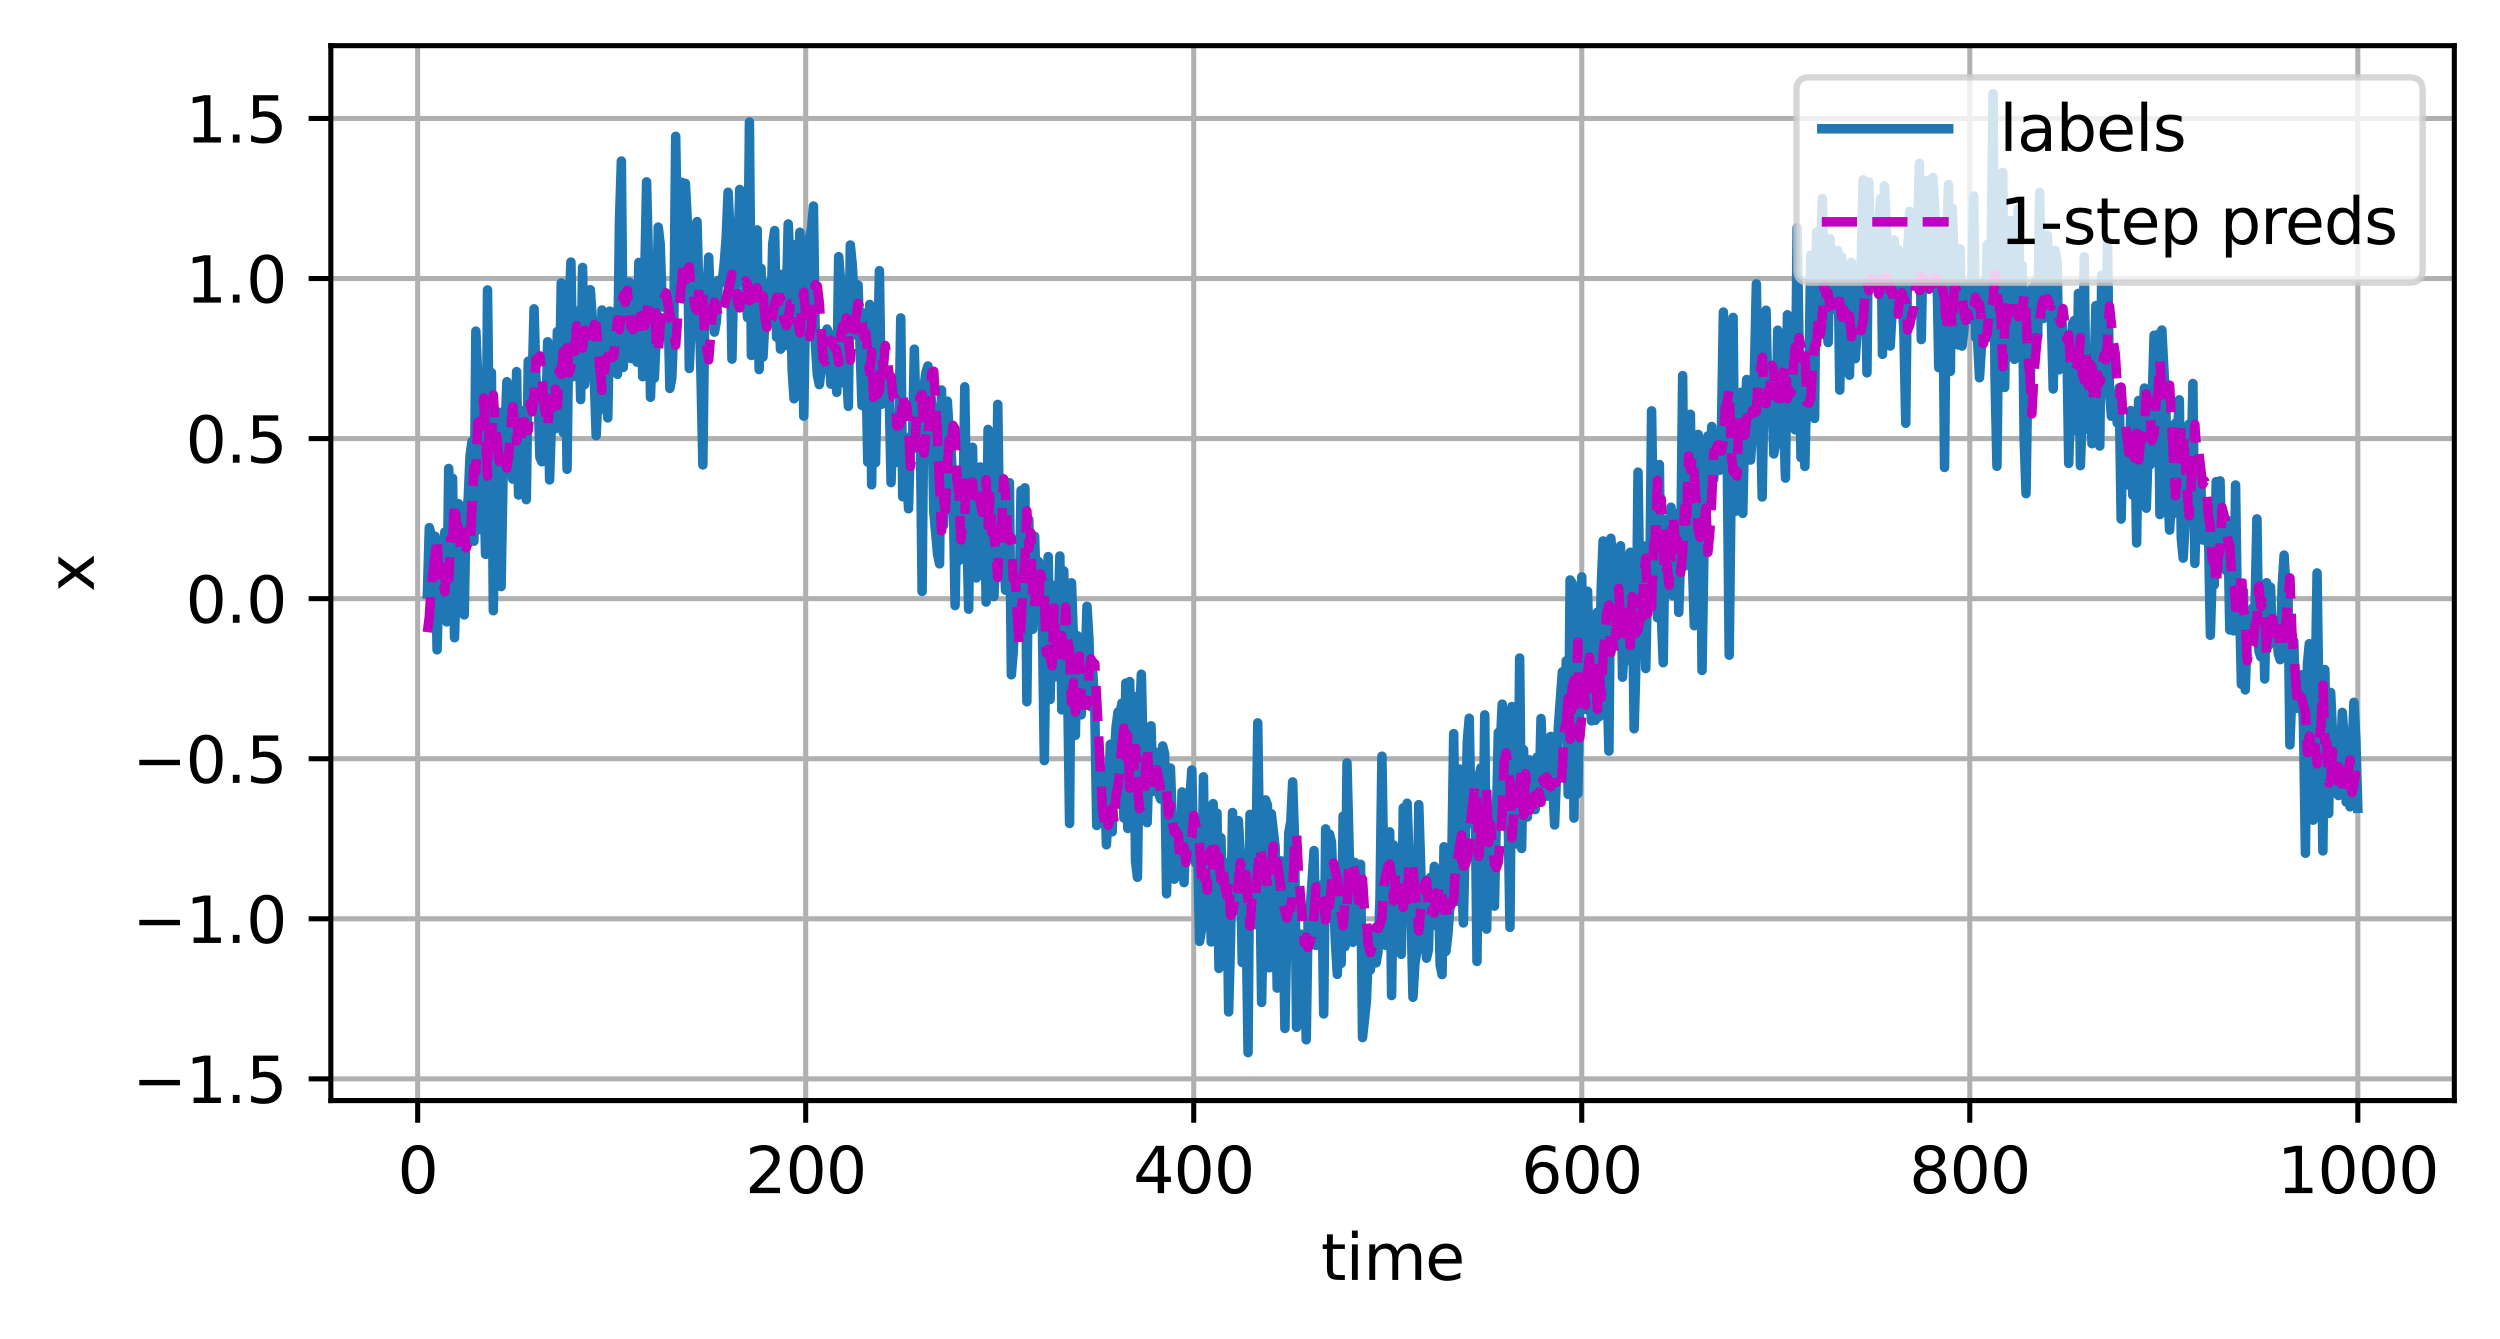 <?xml version="1.0" encoding="utf-8" standalone="no"?>
<!DOCTYPE svg PUBLIC "-//W3C//DTD SVG 1.1//EN"
  "http://www.w3.org/Graphics/SVG/1.1/DTD/svg11.dtd">
<svg height="211.076pt" version="1.1" viewBox="0 0 394.161 211.076" width="394.161pt" xmlns="http://www.w3.org/2000/svg" xmlns:xlink="http://www.w3.org/1999/xlink">
 <defs>
  <style type="text/css">*{stroke-linecap:butt;stroke-linejoin:round;}</style>
 </defs>
 <g id="figure_1">
  <g id="patch_1">
   <path d="M 0 211.076 
L 394.161 211.076 
L 394.161 0 
L 0 0 
z
" style="fill:#ffffff;"/>
  </g>
  <g id="axes_1">
   <g id="patch_2">
    <path d="M 52.161 173.52 
L 386.961 173.52 
L 386.961 7.2 
L 52.161 7.2 
z
" style="fill:#ffffff;"/>
   </g>
   <g id="matplotlib.axis_1">
    <g id="xtick_1">
     <g id="line2d_1">
      <path clip-path="url(#pc207e62c47)" d="M 65.85 173.52 
L 65.85 7.2 
" style="fill:none;stroke:#b0b0b0;stroke-linecap:square;stroke-width:0.8;"/>
     </g>
     <g id="line2d_2">
      <defs>
       <path d="M 0 0 
L 0 3.5 
" id="m4cbf3fa812" style="stroke:#000000;stroke-width:0.8;"/>
      </defs>
      <g>
       <use style="stroke:#000000;stroke-width:0.8;" x="65.85" xlink:href="#m4cbf3fa812" y="173.52"/>
      </g>
     </g>
     <g id="text_1">
      <!-- 0 -->
      <g transform="translate(62.668 188.118)scale(0.1 -0.1)">
       <defs>
        <path d="M 2034 4250 
Q 1547 4250 1301 3770 
Q 1056 3291 1056 2328 
Q 1056 1369 1301 889 
Q 1547 409 2034 409 
Q 2525 409 2770 889 
Q 3016 1369 3016 2328 
Q 3016 3291 2770 3770 
Q 2525 4250 2034 4250 
z
M 2034 4750 
Q 2819 4750 3233 4129 
Q 3647 3509 3647 2328 
Q 3647 1150 3233 529 
Q 2819 -91 2034 -91 
Q 1250 -91 836 529 
Q 422 1150 422 2328 
Q 422 3509 836 4129 
Q 1250 4750 2034 4750 
z
" id="DejaVuSans-30" transform="scale(0.016)"/>
       </defs>
       <use xlink:href="#DejaVuSans-30"/>
      </g>
     </g>
    </g>
    <g id="xtick_2">
     <g id="line2d_3">
      <path clip-path="url(#pc207e62c47)" d="M 127.028 173.52 
L 127.028 7.2 
" style="fill:none;stroke:#b0b0b0;stroke-linecap:square;stroke-width:0.8;"/>
     </g>
     <g id="line2d_4">
      <g>
       <use style="stroke:#000000;stroke-width:0.8;" x="127.028" xlink:href="#m4cbf3fa812" y="173.52"/>
      </g>
     </g>
     <g id="text_2">
      <!-- 200 -->
      <g transform="translate(117.485 188.118)scale(0.1 -0.1)">
       <defs>
        <path d="M 1228 531 
L 3431 531 
L 3431 0 
L 469 0 
L 469 531 
Q 828 903 1448 1529 
Q 2069 2156 2228 2338 
Q 2531 2678 2651 2914 
Q 2772 3150 2772 3378 
Q 2772 3750 2511 3984 
Q 2250 4219 1831 4219 
Q 1534 4219 1204 4116 
Q 875 4013 500 3803 
L 500 4441 
Q 881 4594 1212 4672 
Q 1544 4750 1819 4750 
Q 2544 4750 2975 4387 
Q 3406 4025 3406 3419 
Q 3406 3131 3298 2873 
Q 3191 2616 2906 2266 
Q 2828 2175 2409 1742 
Q 1991 1309 1228 531 
z
" id="DejaVuSans-32" transform="scale(0.016)"/>
       </defs>
       <use xlink:href="#DejaVuSans-32"/>
       <use x="63.623" xlink:href="#DejaVuSans-30"/>
       <use x="127.246" xlink:href="#DejaVuSans-30"/>
      </g>
     </g>
    </g>
    <g id="xtick_3">
     <g id="line2d_5">
      <path clip-path="url(#pc207e62c47)" d="M 188.207 173.52 
L 188.207 7.2 
" style="fill:none;stroke:#b0b0b0;stroke-linecap:square;stroke-width:0.8;"/>
     </g>
     <g id="line2d_6">
      <g>
       <use style="stroke:#000000;stroke-width:0.8;" x="188.207" xlink:href="#m4cbf3fa812" y="173.52"/>
      </g>
     </g>
     <g id="text_3">
      <!-- 400 -->
      <g transform="translate(178.663 188.118)scale(0.1 -0.1)">
       <defs>
        <path d="M 2419 4116 
L 825 1625 
L 2419 1625 
L 2419 4116 
z
M 2253 4666 
L 3047 4666 
L 3047 1625 
L 3713 1625 
L 3713 1100 
L 3047 1100 
L 3047 0 
L 2419 0 
L 2419 1100 
L 313 1100 
L 313 1709 
L 2253 4666 
z
" id="DejaVuSans-34" transform="scale(0.016)"/>
       </defs>
       <use xlink:href="#DejaVuSans-34"/>
       <use x="63.623" xlink:href="#DejaVuSans-30"/>
       <use x="127.246" xlink:href="#DejaVuSans-30"/>
      </g>
     </g>
    </g>
    <g id="xtick_4">
     <g id="line2d_7">
      <path clip-path="url(#pc207e62c47)" d="M 249.386 173.52 
L 249.386 7.2 
" style="fill:none;stroke:#b0b0b0;stroke-linecap:square;stroke-width:0.8;"/>
     </g>
     <g id="line2d_8">
      <g>
       <use style="stroke:#000000;stroke-width:0.8;" x="249.386" xlink:href="#m4cbf3fa812" y="173.52"/>
      </g>
     </g>
     <g id="text_4">
      <!-- 600 -->
      <g transform="translate(239.842 188.118)scale(0.1 -0.1)">
       <defs>
        <path d="M 2113 2584 
Q 1688 2584 1439 2293 
Q 1191 2003 1191 1497 
Q 1191 994 1439 701 
Q 1688 409 2113 409 
Q 2538 409 2786 701 
Q 3034 994 3034 1497 
Q 3034 2003 2786 2293 
Q 2538 2584 2113 2584 
z
M 3366 4563 
L 3366 3988 
Q 3128 4100 2886 4159 
Q 2644 4219 2406 4219 
Q 1781 4219 1451 3797 
Q 1122 3375 1075 2522 
Q 1259 2794 1537 2939 
Q 1816 3084 2150 3084 
Q 2853 3084 3261 2657 
Q 3669 2231 3669 1497 
Q 3669 778 3244 343 
Q 2819 -91 2113 -91 
Q 1303 -91 875 529 
Q 447 1150 447 2328 
Q 447 3434 972 4092 
Q 1497 4750 2381 4750 
Q 2619 4750 2861 4703 
Q 3103 4656 3366 4563 
z
" id="DejaVuSans-36" transform="scale(0.016)"/>
       </defs>
       <use xlink:href="#DejaVuSans-36"/>
       <use x="63.623" xlink:href="#DejaVuSans-30"/>
       <use x="127.246" xlink:href="#DejaVuSans-30"/>
      </g>
     </g>
    </g>
    <g id="xtick_5">
     <g id="line2d_9">
      <path clip-path="url(#pc207e62c47)" d="M 310.564 173.52 
L 310.564 7.2 
" style="fill:none;stroke:#b0b0b0;stroke-linecap:square;stroke-width:0.8;"/>
     </g>
     <g id="line2d_10">
      <g>
       <use style="stroke:#000000;stroke-width:0.8;" x="310.564" xlink:href="#m4cbf3fa812" y="173.52"/>
      </g>
     </g>
     <g id="text_5">
      <!-- 800 -->
      <g transform="translate(301.02 188.118)scale(0.1 -0.1)">
       <defs>
        <path d="M 2034 2216 
Q 1584 2216 1326 1975 
Q 1069 1734 1069 1313 
Q 1069 891 1326 650 
Q 1584 409 2034 409 
Q 2484 409 2743 651 
Q 3003 894 3003 1313 
Q 3003 1734 2745 1975 
Q 2488 2216 2034 2216 
z
M 1403 2484 
Q 997 2584 770 2862 
Q 544 3141 544 3541 
Q 544 4100 942 4425 
Q 1341 4750 2034 4750 
Q 2731 4750 3128 4425 
Q 3525 4100 3525 3541 
Q 3525 3141 3298 2862 
Q 3072 2584 2669 2484 
Q 3125 2378 3379 2068 
Q 3634 1759 3634 1313 
Q 3634 634 3220 271 
Q 2806 -91 2034 -91 
Q 1263 -91 848 271 
Q 434 634 434 1313 
Q 434 1759 690 2068 
Q 947 2378 1403 2484 
z
M 1172 3481 
Q 1172 3119 1398 2916 
Q 1625 2713 2034 2713 
Q 2441 2713 2670 2916 
Q 2900 3119 2900 3481 
Q 2900 3844 2670 4047 
Q 2441 4250 2034 4250 
Q 1625 4250 1398 4047 
Q 1172 3844 1172 3481 
z
" id="DejaVuSans-38" transform="scale(0.016)"/>
       </defs>
       <use xlink:href="#DejaVuSans-38"/>
       <use x="63.623" xlink:href="#DejaVuSans-30"/>
       <use x="127.246" xlink:href="#DejaVuSans-30"/>
      </g>
     </g>
    </g>
    <g id="xtick_6">
     <g id="line2d_11">
      <path clip-path="url(#pc207e62c47)" d="M 371.743 173.52 
L 371.743 7.2 
" style="fill:none;stroke:#b0b0b0;stroke-linecap:square;stroke-width:0.8;"/>
     </g>
     <g id="line2d_12">
      <g>
       <use style="stroke:#000000;stroke-width:0.8;" x="371.743" xlink:href="#m4cbf3fa812" y="173.52"/>
      </g>
     </g>
     <g id="text_6">
      <!-- 1000 -->
      <g transform="translate(359.018 188.118)scale(0.1 -0.1)">
       <defs>
        <path d="M 794 531 
L 1825 531 
L 1825 4091 
L 703 3866 
L 703 4441 
L 1819 4666 
L 2450 4666 
L 2450 531 
L 3481 531 
L 3481 0 
L 794 0 
L 794 531 
z
" id="DejaVuSans-31" transform="scale(0.016)"/>
       </defs>
       <use xlink:href="#DejaVuSans-31"/>
       <use x="63.623" xlink:href="#DejaVuSans-30"/>
       <use x="127.246" xlink:href="#DejaVuSans-30"/>
       <use x="190.869" xlink:href="#DejaVuSans-30"/>
      </g>
     </g>
    </g>
    <g id="text_7">
     <!-- time -->
     <g transform="translate(208.265 201.797)scale(0.1 -0.1)">
      <defs>
       <path d="M 1172 4494 
L 1172 3500 
L 2356 3500 
L 2356 3053 
L 1172 3053 
L 1172 1153 
Q 1172 725 1289 603 
Q 1406 481 1766 481 
L 2356 481 
L 2356 0 
L 1766 0 
Q 1100 0 847 248 
Q 594 497 594 1153 
L 594 3053 
L 172 3053 
L 172 3500 
L 594 3500 
L 594 4494 
L 1172 4494 
z
" id="DejaVuSans-74" transform="scale(0.016)"/>
       <path d="M 603 3500 
L 1178 3500 
L 1178 0 
L 603 0 
L 603 3500 
z
M 603 4863 
L 1178 4863 
L 1178 4134 
L 603 4134 
L 603 4863 
z
" id="DejaVuSans-69" transform="scale(0.016)"/>
       <path d="M 3328 2828 
Q 3544 3216 3844 3400 
Q 4144 3584 4550 3584 
Q 5097 3584 5394 3201 
Q 5691 2819 5691 2113 
L 5691 0 
L 5113 0 
L 5113 2094 
Q 5113 2597 4934 2840 
Q 4756 3084 4391 3084 
Q 3944 3084 3684 2787 
Q 3425 2491 3425 1978 
L 3425 0 
L 2847 0 
L 2847 2094 
Q 2847 2600 2669 2842 
Q 2491 3084 2119 3084 
Q 1678 3084 1418 2786 
Q 1159 2488 1159 1978 
L 1159 0 
L 581 0 
L 581 3500 
L 1159 3500 
L 1159 2956 
Q 1356 3278 1631 3431 
Q 1906 3584 2284 3584 
Q 2666 3584 2933 3390 
Q 3200 3197 3328 2828 
z
" id="DejaVuSans-6d" transform="scale(0.016)"/>
       <path d="M 3597 1894 
L 3597 1613 
L 953 1613 
Q 991 1019 1311 708 
Q 1631 397 2203 397 
Q 2534 397 2845 478 
Q 3156 559 3463 722 
L 3463 178 
Q 3153 47 2828 -22 
Q 2503 -91 2169 -91 
Q 1331 -91 842 396 
Q 353 884 353 1716 
Q 353 2575 817 3079 
Q 1281 3584 2069 3584 
Q 2775 3584 3186 3129 
Q 3597 2675 3597 1894 
z
M 3022 2063 
Q 3016 2534 2758 2815 
Q 2500 3097 2075 3097 
Q 1594 3097 1305 2825 
Q 1016 2553 972 2059 
L 3022 2063 
z
" id="DejaVuSans-65" transform="scale(0.016)"/>
      </defs>
      <use xlink:href="#DejaVuSans-74"/>
      <use x="39.209" xlink:href="#DejaVuSans-69"/>
      <use x="66.992" xlink:href="#DejaVuSans-6d"/>
      <use x="164.404" xlink:href="#DejaVuSans-65"/>
     </g>
    </g>
   </g>
   <g id="matplotlib.axis_2">
    <g id="ytick_1">
     <g id="line2d_13">
      <path clip-path="url(#pc207e62c47)" d="M 52.161 170.102 
L 386.961 170.102 
" style="fill:none;stroke:#b0b0b0;stroke-linecap:square;stroke-width:0.8;"/>
     </g>
     <g id="line2d_14">
      <defs>
       <path d="M 0 0 
L -3.5 0 
" id="m2de50888d4" style="stroke:#000000;stroke-width:0.8;"/>
      </defs>
      <g>
       <use style="stroke:#000000;stroke-width:0.8;" x="52.161" xlink:href="#m2de50888d4" y="170.102"/>
      </g>
     </g>
     <g id="text_8">
      <!-- −1.5 -->
      <g transform="translate(20.878 173.901)scale(0.1 -0.1)">
       <defs>
        <path d="M 678 2272 
L 4684 2272 
L 4684 1741 
L 678 1741 
L 678 2272 
z
" id="DejaVuSans-2212" transform="scale(0.016)"/>
        <path d="M 684 794 
L 1344 794 
L 1344 0 
L 684 0 
L 684 794 
z
" id="DejaVuSans-2e" transform="scale(0.016)"/>
        <path d="M 691 4666 
L 3169 4666 
L 3169 4134 
L 1269 4134 
L 1269 2991 
Q 1406 3038 1543 3061 
Q 1681 3084 1819 3084 
Q 2600 3084 3056 2656 
Q 3513 2228 3513 1497 
Q 3513 744 3044 326 
Q 2575 -91 1722 -91 
Q 1428 -91 1123 -41 
Q 819 9 494 109 
L 494 744 
Q 775 591 1075 516 
Q 1375 441 1709 441 
Q 2250 441 2565 725 
Q 2881 1009 2881 1497 
Q 2881 1984 2565 2268 
Q 2250 2553 1709 2553 
Q 1456 2553 1204 2497 
Q 953 2441 691 2322 
L 691 4666 
z
" id="DejaVuSans-35" transform="scale(0.016)"/>
       </defs>
       <use xlink:href="#DejaVuSans-2212"/>
       <use x="83.789" xlink:href="#DejaVuSans-31"/>
       <use x="147.412" xlink:href="#DejaVuSans-2e"/>
       <use x="179.199" xlink:href="#DejaVuSans-35"/>
      </g>
     </g>
    </g>
    <g id="ytick_2">
     <g id="line2d_15">
      <path clip-path="url(#pc207e62c47)" d="M 52.161 144.865 
L 386.961 144.865 
" style="fill:none;stroke:#b0b0b0;stroke-linecap:square;stroke-width:0.8;"/>
     </g>
     <g id="line2d_16">
      <g>
       <use style="stroke:#000000;stroke-width:0.8;" x="52.161" xlink:href="#m2de50888d4" y="144.865"/>
      </g>
     </g>
     <g id="text_9">
      <!-- −1.0 -->
      <g transform="translate(20.878 148.664)scale(0.1 -0.1)">
       <use xlink:href="#DejaVuSans-2212"/>
       <use x="83.789" xlink:href="#DejaVuSans-31"/>
       <use x="147.412" xlink:href="#DejaVuSans-2e"/>
       <use x="179.199" xlink:href="#DejaVuSans-30"/>
      </g>
     </g>
    </g>
    <g id="ytick_3">
     <g id="line2d_17">
      <path clip-path="url(#pc207e62c47)" d="M 52.161 119.627 
L 386.961 119.627 
" style="fill:none;stroke:#b0b0b0;stroke-linecap:square;stroke-width:0.8;"/>
     </g>
     <g id="line2d_18">
      <g>
       <use style="stroke:#000000;stroke-width:0.8;" x="52.161" xlink:href="#m2de50888d4" y="119.627"/>
      </g>
     </g>
     <g id="text_10">
      <!-- −0.5 -->
      <g transform="translate(20.878 123.427)scale(0.1 -0.1)">
       <use xlink:href="#DejaVuSans-2212"/>
       <use x="83.789" xlink:href="#DejaVuSans-30"/>
       <use x="147.412" xlink:href="#DejaVuSans-2e"/>
       <use x="179.199" xlink:href="#DejaVuSans-35"/>
      </g>
     </g>
    </g>
    <g id="ytick_4">
     <g id="line2d_19">
      <path clip-path="url(#pc207e62c47)" d="M 52.161 94.39 
L 386.961 94.39 
" style="fill:none;stroke:#b0b0b0;stroke-linecap:square;stroke-width:0.8;"/>
     </g>
     <g id="line2d_20">
      <g>
       <use style="stroke:#000000;stroke-width:0.8;" x="52.161" xlink:href="#m2de50888d4" y="94.39"/>
      </g>
     </g>
     <g id="text_11">
      <!-- 0.0 -->
      <g transform="translate(29.258 98.189)scale(0.1 -0.1)">
       <use xlink:href="#DejaVuSans-30"/>
       <use x="63.623" xlink:href="#DejaVuSans-2e"/>
       <use x="95.41" xlink:href="#DejaVuSans-30"/>
      </g>
     </g>
    </g>
    <g id="ytick_5">
     <g id="line2d_21">
      <path clip-path="url(#pc207e62c47)" d="M 52.161 69.153 
L 386.961 69.153 
" style="fill:none;stroke:#b0b0b0;stroke-linecap:square;stroke-width:0.8;"/>
     </g>
     <g id="line2d_22">
      <g>
       <use style="stroke:#000000;stroke-width:0.8;" x="52.161" xlink:href="#m2de50888d4" y="69.153"/>
      </g>
     </g>
     <g id="text_12">
      <!-- 0.5 -->
      <g transform="translate(29.258 72.952)scale(0.1 -0.1)">
       <use xlink:href="#DejaVuSans-30"/>
       <use x="63.623" xlink:href="#DejaVuSans-2e"/>
       <use x="95.41" xlink:href="#DejaVuSans-35"/>
      </g>
     </g>
    </g>
    <g id="ytick_6">
     <g id="line2d_23">
      <path clip-path="url(#pc207e62c47)" d="M 52.161 43.915 
L 386.961 43.915 
" style="fill:none;stroke:#b0b0b0;stroke-linecap:square;stroke-width:0.8;"/>
     </g>
     <g id="line2d_24">
      <g>
       <use style="stroke:#000000;stroke-width:0.8;" x="52.161" xlink:href="#m2de50888d4" y="43.915"/>
      </g>
     </g>
     <g id="text_13">
      <!-- 1.0 -->
      <g transform="translate(29.258 47.714)scale(0.1 -0.1)">
       <use xlink:href="#DejaVuSans-31"/>
       <use x="63.623" xlink:href="#DejaVuSans-2e"/>
       <use x="95.41" xlink:href="#DejaVuSans-30"/>
      </g>
     </g>
    </g>
    <g id="ytick_7">
     <g id="line2d_25">
      <path clip-path="url(#pc207e62c47)" d="M 52.161 18.678 
L 386.961 18.678 
" style="fill:none;stroke:#b0b0b0;stroke-linecap:square;stroke-width:0.8;"/>
     </g>
     <g id="line2d_26">
      <g>
       <use style="stroke:#000000;stroke-width:0.8;" x="52.161" xlink:href="#m2de50888d4" y="18.678"/>
      </g>
     </g>
     <g id="text_14">
      <!-- 1.5 -->
      <g transform="translate(29.258 22.477)scale(0.1 -0.1)">
       <use xlink:href="#DejaVuSans-31"/>
       <use x="63.623" xlink:href="#DejaVuSans-2e"/>
       <use x="95.41" xlink:href="#DejaVuSans-35"/>
      </g>
     </g>
    </g>
    <g id="text_15">
     <!-- x -->
     <g transform="translate(14.798 93.319)rotate(-90)scale(0.1 -0.1)">
      <defs>
       <path d="M 3513 3500 
L 2247 1797 
L 3578 0 
L 2900 0 
L 1881 1375 
L 863 0 
L 184 0 
L 1544 1831 
L 300 3500 
L 978 3500 
L 1906 2253 
L 2834 3500 
L 3513 3500 
z
" id="DejaVuSans-78" transform="scale(0.016)"/>
      </defs>
      <use xlink:href="#DejaVuSans-78"/>
     </g>
    </g>
   </g>
   <g id="line2d_27">
    <path clip-path="url(#pc207e62c47)" d="M 67.379 93.654 
L 67.685 83.188 
L 67.991 84.269 
L 68.297 93.34 
L 68.603 84.554 
L 68.909 102.453 
L 69.214 91.237 
L 69.52 85.984 
L 69.826 93.894 
L 70.132 83.883 
L 70.438 98.052 
L 70.744 73.861 
L 71.05 80.542 
L 71.356 75.403 
L 71.662 100.551 
L 72.273 79.401 
L 72.885 88.25 
L 73.191 96.957 
L 73.497 80.096 
L 73.803 78.957 
L 74.109 71.835 
L 74.415 69.601 
L 74.721 85.328 
L 75.026 52.203 
L 75.332 59.881 
L 75.638 83.506 
L 75.944 66.265 
L 76.25 75.087 
L 76.556 87.401 
L 76.862 45.714 
L 77.168 70.953 
L 77.474 58.754 
L 77.779 96.291 
L 78.085 71.21 
L 78.391 66.808 
L 78.697 65.006 
L 79.003 92.489 
L 79.309 75.566 
L 79.921 60.181 
L 80.227 74.38 
L 80.533 66.768 
L 80.838 75.537 
L 81.144 73.841 
L 81.45 58.59 
L 81.756 78.054 
L 82.368 64.739 
L 82.674 65.311 
L 82.98 78.774 
L 83.286 56.949 
L 83.591 63.173 
L 83.897 60.633 
L 84.203 48.691 
L 84.509 59.932 
L 84.815 61.193 
L 85.121 72.111 
L 85.427 72.801 
L 85.733 66.328 
L 86.039 66.918 
L 86.344 53.883 
L 86.65 75.666 
L 87.262 56.737 
L 87.568 67.585 
L 87.874 52.263 
L 88.18 62.853 
L 88.486 44.613 
L 88.792 68.195 
L 89.098 50.595 
L 89.403 73.99 
L 89.709 49.107 
L 90.015 41.317 
L 90.321 59.399 
L 90.627 54.372 
L 90.933 54.709 
L 91.239 49.004 
L 91.545 63.004 
L 91.851 42.171 
L 92.156 60.65 
L 92.462 56.224 
L 92.768 48.737 
L 93.074 45.684 
L 93.38 50.193 
L 93.992 68.682 
L 94.298 62.002 
L 94.604 64.582 
L 94.909 48.875 
L 95.215 53.865 
L 95.521 62.346 
L 95.827 65.891 
L 96.133 49.053 
L 96.439 49.265 
L 97.051 49.184 
L 97.357 59.019 
L 97.663 34.877 
L 97.968 25.388 
L 98.274 57.934 
L 98.58 49.713 
L 98.886 53.769 
L 99.192 44.481 
L 99.498 56.528 
L 99.804 48.208 
L 100.11 47.811 
L 100.416 57.091 
L 100.721 41.382 
L 101.027 45.704 
L 101.333 59.389 
L 101.945 28.668 
L 102.251 41.51 
L 102.557 62.639 
L 102.863 53.51 
L 103.169 59.616 
L 103.475 52.824 
L 103.78 35.802 
L 104.086 38.449 
L 104.392 47.434 
L 104.698 48.433 
L 105.004 47.605 
L 105.31 47.79 
L 105.616 61.243 
L 105.922 59.59 
L 106.228 51.705 
L 106.533 21.49 
L 106.839 40.474 
L 107.145 40.727 
L 107.451 28.732 
L 107.757 43.221 
L 108.063 28.918 
L 108.369 34.908 
L 108.675 58.096 
L 109.592 36.597 
L 109.898 34.934 
L 110.51 58.901 
L 110.816 73.303 
L 111.122 48.779 
L 111.428 47.075 
L 111.734 40.544 
L 112.04 48.378 
L 112.345 44.552 
L 112.651 52.363 
L 112.957 50.595 
L 113.263 44.211 
L 113.569 44.723 
L 113.875 44.308 
L 114.181 41.485 
L 114.487 37.556 
L 114.793 30.313 
L 115.098 36.35 
L 115.404 56.623 
L 115.71 42.249 
L 116.016 45.284 
L 116.322 41.96 
L 116.628 29.873 
L 116.934 43.77 
L 117.24 40.217 
L 117.851 50.058 
L 118.157 19.24 
L 118.463 56.044 
L 118.769 50.616 
L 119.075 37.673 
L 119.381 36.244 
L 119.687 58.267 
L 119.993 42.324 
L 120.299 56.289 
L 120.91 44.664 
L 121.522 50.718 
L 121.828 38.45 
L 122.134 36.345 
L 122.44 53.157 
L 122.746 48.075 
L 123.052 55.051 
L 123.358 43.239 
L 123.663 54.534 
L 123.969 47.381 
L 124.275 35.311 
L 124.581 42.266 
L 124.887 58.198 
L 125.193 62.87 
L 125.499 38.535 
L 125.805 45.989 
L 126.111 36.618 
L 126.416 45.709 
L 126.722 65.616 
L 127.028 46.606 
L 127.334 52.972 
L 127.64 37.406 
L 127.946 36.072 
L 128.252 32.487 
L 128.558 54.408 
L 128.864 59.136 
L 129.17 60.644 
L 129.475 58.484 
L 129.781 55.025 
L 130.087 55.4 
L 130.393 51.873 
L 130.699 52.665 
L 131.005 60.567 
L 131.311 57.964 
L 131.617 52.928 
L 131.923 61.861 
L 132.228 40.47 
L 132.534 44.199 
L 132.84 60.34 
L 133.146 52.019 
L 133.758 64.066 
L 134.064 38.626 
L 134.37 41.698 
L 134.981 52.837 
L 135.287 44.939 
L 135.899 63.925 
L 136.205 49.359 
L 136.511 57.144 
L 136.817 72.859 
L 137.123 47.994 
L 137.429 76.438 
L 137.735 53.362 
L 138.04 72.95 
L 138.652 42.679 
L 138.958 63.74 
L 139.264 59.929 
L 139.57 62.876 
L 139.876 59.085 
L 140.182 61.638 
L 140.488 76.09 
L 140.793 65.47 
L 141.099 72.979 
L 141.405 65.859 
L 141.711 68.808 
L 142.017 50.124 
L 142.323 78.323 
L 142.629 72.878 
L 142.935 73.892 
L 143.241 80.216 
L 143.547 68.8 
L 143.852 70.807 
L 144.158 55.049 
L 144.464 67.36 
L 144.77 68.687 
L 145.076 65.697 
L 145.382 93.254 
L 145.688 60.881 
L 145.994 58.671 
L 146.3 57.699 
L 146.605 61.447 
L 146.911 63.778 
L 147.217 80.667 
L 147.829 87.459 
L 148.135 88.896 
L 148.441 61.486 
L 148.747 82.859 
L 149.053 75.364 
L 149.358 63.242 
L 149.664 68.292 
L 149.97 71.397 
L 150.276 77.05 
L 150.582 95.47 
L 150.888 78.822 
L 151.194 88.369 
L 151.5 77.134 
L 151.806 81.758 
L 152.112 60.987 
L 152.417 83.306 
L 152.723 96.052 
L 153.029 72.722 
L 153.335 70.52 
L 153.641 86.899 
L 153.947 91.121 
L 154.253 75.274 
L 154.559 73.623 
L 154.865 88.481 
L 155.17 75.505 
L 155.476 94.929 
L 155.782 67.701 
L 156.088 92.942 
L 156.394 93.289 
L 156.7 94.048 
L 157.006 87.564 
L 157.312 63.764 
L 157.618 85.429 
L 157.923 78.907 
L 158.535 93.059 
L 158.841 86.749 
L 159.147 76.095 
L 159.453 106.389 
L 159.759 102.699 
L 160.065 93.819 
L 160.371 99.637 
L 160.677 95.703 
L 160.982 77.329 
L 161.288 80.214 
L 161.594 76.91 
L 161.9 110.644 
L 162.206 81.918 
L 162.512 97.681 
L 162.818 99.221 
L 163.124 84.551 
L 163.43 94.634 
L 163.735 88.519 
L 164.041 95.907 
L 164.347 98.746 
L 164.653 119.919 
L 164.959 96.004 
L 165.265 87.752 
L 165.571 110.281 
L 165.877 92.244 
L 166.183 106.759 
L 166.488 105.087 
L 166.794 98.929 
L 167.1 87.66 
L 167.406 111.928 
L 167.712 89.996 
L 168.018 101.373 
L 168.324 107.983 
L 168.63 129.825 
L 168.936 91.891 
L 169.242 100.517 
L 169.547 115.933 
L 169.853 100.231 
L 170.159 112.215 
L 170.465 112.702 
L 170.771 106.227 
L 171.077 105 
L 171.383 95.585 
L 171.689 100.713 
L 171.995 111.406 
L 172.3 106.049 
L 172.606 111.625 
L 172.912 130.153 
L 173.218 126.299 
L 173.524 129.818 
L 173.83 126.491 
L 174.136 121.492 
L 174.442 133.193 
L 174.748 127.619 
L 175.053 117.36 
L 175.359 131.147 
L 175.665 119.482 
L 175.971 114.569 
L 176.277 112.251 
L 176.583 112.458 
L 176.889 110.858 
L 177.195 128.976 
L 177.501 107.694 
L 177.807 130.617 
L 178.112 107.455 
L 178.418 123.398 
L 178.724 109.774 
L 179.03 135.831 
L 179.336 138.319 
L 179.642 114.106 
L 179.948 106.298 
L 180.254 119.441 
L 180.56 122.008 
L 180.865 129.702 
L 181.171 120.099 
L 181.477 114.431 
L 181.783 124.758 
L 182.089 118.526 
L 182.701 125.175 
L 183.007 126.006 
L 183.313 117.613 
L 183.618 118.831 
L 183.924 140.917 
L 184.23 125.811 
L 184.536 121.083 
L 185.148 138.621 
L 185.454 128.932 
L 185.76 138.164 
L 186.066 136.515 
L 186.372 124.856 
L 186.677 139.156 
L 186.983 129.947 
L 187.289 128.525 
L 187.595 125.997 
L 187.901 121.403 
L 188.207 134.579 
L 188.513 136.066 
L 188.819 133.25 
L 189.125 148.432 
L 189.43 146.639 
L 189.736 122.479 
L 190.042 143.469 
L 190.348 129.317 
L 190.654 130.278 
L 190.96 148.512 
L 191.266 126.704 
L 191.572 140.491 
L 191.878 128.198 
L 192.184 152.687 
L 192.489 132.079 
L 192.795 141.59 
L 193.101 147.479 
L 193.407 136.046 
L 193.713 159.546 
L 194.019 148.056 
L 194.325 128.104 
L 194.631 141.425 
L 194.937 141.338 
L 195.242 129.376 
L 195.548 134.525 
L 195.854 151.762 
L 196.16 137.956 
L 196.466 144.578 
L 196.772 165.96 
L 197.078 128.406 
L 197.384 132.14 
L 197.69 145.794 
L 197.995 138.21 
L 198.301 113.969 
L 198.913 158.047 
L 199.525 126.112 
L 199.831 126.928 
L 200.137 152.59 
L 200.443 128.294 
L 201.054 133.603 
L 201.36 155.785 
L 201.666 149.724 
L 201.972 135.723 
L 202.278 143.048 
L 202.584 162.15 
L 203.196 131.307 
L 203.502 129.609 
L 203.807 123.28 
L 204.113 132.559 
L 204.419 161.972 
L 205.031 147.269 
L 205.337 155.771 
L 205.643 154.375 
L 205.949 163.933 
L 206.255 143.915 
L 206.56 143.646 
L 207.172 134.106 
L 207.478 149.059 
L 207.784 145.783 
L 208.09 145.285 
L 208.396 139.513 
L 208.702 159.862 
L 209.008 130.685 
L 209.314 142.4 
L 209.619 131.512 
L 209.925 132.774 
L 210.537 148.442 
L 210.843 153.626 
L 211.149 143.482 
L 211.455 151.89 
L 211.761 128.67 
L 212.067 149.242 
L 212.372 120.277 
L 212.984 144.446 
L 213.29 148.577 
L 213.596 135.963 
L 213.902 143.428 
L 214.208 137.368 
L 214.514 136.263 
L 214.82 163.594 
L 215.431 157.897 
L 215.737 150.141 
L 216.043 152.946 
L 216.349 150.377 
L 216.655 146.513 
L 216.961 151.809 
L 217.267 150.077 
L 217.573 141.621 
L 217.879 119.225 
L 218.184 138.084 
L 218.49 149.055 
L 218.796 135.947 
L 219.102 131.152 
L 219.408 156.964 
L 219.714 133.217 
L 220.02 136.252 
L 220.326 145.919 
L 220.632 146.788 
L 220.937 150.464 
L 221.243 127.369 
L 221.549 144.693 
L 221.855 126.644 
L 222.467 144.102 
L 222.773 157.233 
L 223.079 151.942 
L 223.385 150.069 
L 223.69 126.866 
L 224.302 146.445 
L 224.608 143.678 
L 224.914 151.077 
L 225.22 149.681 
L 225.526 138.331 
L 225.832 145.938 
L 226.138 136.598 
L 226.444 142.387 
L 226.749 137.396 
L 227.055 152.13 
L 227.361 153.66 
L 227.667 133.505 
L 227.973 149.993 
L 228.279 147.341 
L 228.585 143.076 
L 228.891 135.52 
L 229.197 115.673 
L 229.502 139.934 
L 229.808 142.121 
L 230.114 121.247 
L 230.42 137.631 
L 230.726 145.517 
L 231.338 116.874 
L 231.644 113.243 
L 231.95 129.887 
L 232.256 127.703 
L 232.561 124.021 
L 232.867 151.586 
L 233.173 122.523 
L 233.479 121.063 
L 233.785 135.699 
L 234.091 112.709 
L 234.397 146.492 
L 234.703 128.808 
L 235.009 134.322 
L 235.314 137.112 
L 235.62 142.862 
L 236.232 115.496 
L 236.538 117.436 
L 236.844 111.016 
L 237.456 126.751 
L 237.762 127.59 
L 238.067 146.208 
L 238.373 111.398 
L 238.679 114.965 
L 238.985 126.803 
L 239.291 133.104 
L 239.597 103.748 
L 239.903 133.774 
L 240.209 118.206 
L 240.515 126.506 
L 240.821 128.813 
L 241.126 119.805 
L 241.432 125.65 
L 241.738 120.533 
L 242.044 127.65 
L 242.35 119.37 
L 242.656 125.8 
L 242.962 113.277 
L 243.268 121.348 
L 243.574 122.702 
L 243.879 125.537 
L 244.185 118.461 
L 244.491 116.108 
L 245.103 130.069 
L 245.715 114.245 
L 246.327 105.93 
L 246.632 114.856 
L 246.938 104.193 
L 247.244 125.245 
L 247.55 91.441 
L 247.856 91.913 
L 248.162 128.978 
L 248.468 95.216 
L 248.774 125.122 
L 249.386 90.956 
L 249.691 111.481 
L 249.997 111.843 
L 250.303 93.218 
L 250.609 106.893 
L 250.915 113.657 
L 251.221 100.876 
L 251.527 113.563 
L 251.833 96.53 
L 252.139 113 
L 252.444 92.816 
L 252.75 85.288 
L 253.362 107.335 
L 253.668 118.418 
L 253.974 84.873 
L 254.28 88.778 
L 254.586 100.981 
L 254.892 96.145 
L 255.197 100.85 
L 255.503 86.047 
L 255.809 106.772 
L 256.115 101.549 
L 256.421 88.039 
L 256.727 104.142 
L 257.033 87.075 
L 257.339 90.998 
L 257.645 114.902 
L 257.951 103.926 
L 258.256 74.439 
L 258.562 94.836 
L 258.868 96.774 
L 259.174 86.073 
L 259.48 105.405 
L 259.786 89.985 
L 260.092 93.452 
L 260.398 64.776 
L 260.704 85.092 
L 261.009 74.339 
L 261.315 97.393 
L 261.621 73.238 
L 261.927 96.887 
L 262.233 104.488 
L 262.539 82.746 
L 262.845 81.925 
L 263.151 85.522 
L 263.457 79.974 
L 263.762 93.911 
L 264.068 89.485 
L 264.374 80.962 
L 264.68 96.553 
L 264.986 87.341 
L 265.292 59.22 
L 265.598 89.263 
L 265.904 67.494 
L 266.21 80.7 
L 266.516 65.315 
L 266.821 88.289 
L 267.127 98.65 
L 267.433 87.172 
L 267.739 68.492 
L 268.045 71.928 
L 268.351 105.709 
L 268.657 86.848 
L 268.963 81.891 
L 269.269 68.736 
L 269.574 78.841 
L 269.88 67.242 
L 270.186 75.538 
L 270.492 71.608 
L 270.798 73.671 
L 271.104 74.153 
L 271.41 67.567 
L 271.716 49.198 
L 272.022 67.043 
L 272.327 73.003 
L 272.633 103.3 
L 273.245 50.047 
L 273.551 80.641 
L 273.857 71.512 
L 274.469 61.858 
L 274.775 80.939 
L 275.081 66.847 
L 275.386 59.833 
L 275.692 69.659 
L 275.998 72.539 
L 276.304 67.976 
L 276.61 58.375 
L 276.916 44.754 
L 277.222 66.799 
L 277.528 63.126 
L 277.834 78.36 
L 278.139 59.872 
L 278.445 48.915 
L 278.751 63.406 
L 279.057 65.197 
L 279.363 62.578 
L 279.669 71.567 
L 279.975 69.501 
L 280.281 52.062 
L 280.587 53.188 
L 280.893 65.952 
L 281.198 66.117 
L 281.504 75.383 
L 281.81 49.625 
L 282.116 58.768 
L 282.422 54.665 
L 282.728 56.431 
L 283.034 67.78 
L 283.34 35.911 
L 283.951 72.147 
L 284.257 60.773 
L 284.563 73.542 
L 284.869 59.836 
L 285.175 61.777 
L 285.481 40.231 
L 286.093 65.974 
L 286.399 36.583 
L 286.704 50.92 
L 287.316 31.352 
L 287.622 48.176 
L 288.234 54.012 
L 288.54 37.648 
L 288.846 48.484 
L 289.152 43.26 
L 289.458 48.835 
L 289.763 39.498 
L 290.069 61.502 
L 290.375 40.487 
L 290.681 46.179 
L 290.987 56.081 
L 291.293 51.495 
L 291.599 59.158 
L 291.905 41.359 
L 292.211 52.135 
L 292.516 56.555 
L 293.434 42.077 
L 293.74 28.351 
L 294.046 37.536 
L 294.352 58.783 
L 294.658 28.696 
L 294.964 43.39 
L 295.269 42.31 
L 295.575 40.742 
L 295.881 45.212 
L 296.187 35.774 
L 296.493 31.332 
L 296.799 55.864 
L 297.105 29.295 
L 297.411 35.533 
L 298.023 54.554 
L 298.328 48.761 
L 298.634 37.831 
L 298.94 49 
L 299.246 39.287 
L 299.858 46.646 
L 300.164 51.943 
L 300.47 66.731 
L 300.776 39.326 
L 301.081 33.319 
L 301.387 44.102 
L 301.693 44.92 
L 301.999 38.944 
L 302.305 38.787 
L 302.611 25.755 
L 302.917 53.539 
L 303.223 37.671 
L 303.529 28.467 
L 303.834 44.017 
L 304.14 45.561 
L 304.446 40.943 
L 304.752 27.993 
L 305.058 33.153 
L 305.364 41.152 
L 305.67 57.961 
L 305.976 35.096 
L 306.282 40.371 
L 306.588 73.703 
L 306.893 40.244 
L 307.199 29.087 
L 307.505 58.55 
L 307.811 32.803 
L 308.117 42.1 
L 308.423 40.919 
L 308.729 54.382 
L 309.035 39.252 
L 309.341 54.563 
L 309.646 51.86 
L 309.952 44.941 
L 310.258 46.83 
L 310.564 50.353 
L 310.87 46.001 
L 311.176 30.916 
L 311.482 53.216 
L 311.788 53.425 
L 312.094 59.557 
L 312.399 54.785 
L 312.705 44.517 
L 313.011 48.689 
L 313.317 38.562 
L 313.623 53.16 
L 313.929 39.628 
L 314.235 14.76 
L 314.541 59.396 
L 314.847 73.511 
L 315.153 47.331 
L 315.458 54.79 
L 315.764 27.175 
L 316.07 61.084 
L 316.376 39.279 
L 316.682 48.907 
L 316.988 34.782 
L 317.294 52.6 
L 317.6 56.658 
L 317.906 51.191 
L 318.211 32.867 
L 318.517 46.116 
L 318.823 41.879 
L 319.129 68.952 
L 319.435 77.832 
L 319.741 56.992 
L 320.047 63.81 
L 320.353 45.491 
L 320.659 55.87 
L 320.965 44.299 
L 321.27 53.157 
L 321.576 30.339 
L 321.882 45.745 
L 322.188 50.207 
L 322.494 49.83 
L 322.8 37.107 
L 323.106 45.146 
L 323.412 49.859 
L 323.718 61.332 
L 324.023 39.501 
L 324.329 41.212 
L 324.635 58.31 
L 324.941 48.639 
L 325.553 56.838 
L 325.859 53.71 
L 326.165 73.063 
L 326.776 51.026 
L 327.082 50.495 
L 327.388 67.989 
L 327.694 46.259 
L 328 73.418 
L 328.306 65.066 
L 328.612 40.465 
L 328.918 67.658 
L 329.224 65.782 
L 329.53 62.326 
L 329.835 69.951 
L 330.447 48.184 
L 330.753 67.242 
L 331.059 70.321 
L 331.365 43.397 
L 331.671 46.185 
L 331.977 56.413 
L 332.283 37.968 
L 332.588 61.748 
L 332.894 65.625 
L 333.2 62.172 
L 333.506 62.643 
L 333.812 66.682 
L 334.118 61.14 
L 334.424 81.842 
L 334.73 67.992 
L 335.036 70.457 
L 335.341 76.461 
L 335.647 76.173 
L 335.953 64.739 
L 336.259 78.051 
L 336.565 66.637 
L 336.871 85.607 
L 337.177 63.15 
L 337.789 66.557 
L 338.095 61.183 
L 338.4 80.125 
L 338.706 70.073 
L 339.012 73.278 
L 339.624 52.858 
L 339.93 67.112 
L 340.236 52.72 
L 340.542 81.126 
L 340.848 52.038 
L 341.459 63.755 
L 341.765 76.563 
L 342.071 83.578 
L 342.377 78.001 
L 342.683 80.979 
L 342.989 66.708 
L 343.295 68.21 
L 343.601 63.036 
L 343.906 84.835 
L 344.212 88 
L 344.824 76.586 
L 345.13 66.87 
L 345.436 74.592 
L 345.742 60.466 
L 346.048 88.834 
L 346.354 77.587 
L 346.66 72.489 
L 346.965 75.511 
L 347.271 85.14 
L 347.577 85.09 
L 347.883 85.363 
L 348.189 83.241 
L 348.495 100.162 
L 348.801 89.756 
L 349.107 92.213 
L 349.413 75.932 
L 349.718 86.51 
L 350.024 75.817 
L 350.33 88.063 
L 350.636 89.227 
L 350.942 89.932 
L 351.248 82.073 
L 351.554 99.315 
L 351.86 97.963 
L 352.166 99.456 
L 352.471 76.465 
L 352.777 98.331 
L 353.083 94.352 
L 353.389 107.884 
L 353.695 93.171 
L 354.001 108.77 
L 354.307 99.376 
L 354.613 97.87 
L 354.919 97.848 
L 355.225 95.795 
L 355.53 96.062 
L 355.836 81.808 
L 356.142 102.616 
L 356.448 103.567 
L 356.754 92.25 
L 357.06 107.047 
L 357.366 91.875 
L 357.672 101.795 
L 357.978 92.567 
L 358.283 100.831 
L 358.589 100.951 
L 358.895 97.846 
L 359.201 103.06 
L 359.507 104.01 
L 359.813 92.492 
L 360.119 87.525 
L 360.425 93.344 
L 360.731 92.99 
L 361.036 117.437 
L 361.648 101.134 
L 361.954 110.922 
L 362.26 111.689 
L 362.566 107.142 
L 362.872 106.388 
L 363.178 114.484 
L 363.484 134.527 
L 363.79 104.772 
L 364.095 101.491 
L 364.401 127.154 
L 364.707 129.309 
L 365.319 90.337 
L 365.625 112.161 
L 365.931 114.687 
L 366.237 134.163 
L 366.543 105.568 
L 366.848 120.541 
L 367.154 128.253 
L 367.46 109.177 
L 368.072 122.446 
L 368.378 123.515 
L 368.684 125.428 
L 368.99 121.101 
L 369.296 112.32 
L 369.602 116.58 
L 369.907 126.443 
L 370.213 115.573 
L 370.519 127.201 
L 371.131 110.728 
L 371.437 116.689 
L 371.743 127.449 
L 371.743 127.449 
" style="fill:none;stroke:#1f77b4;stroke-linecap:square;stroke-width:1.5;"/>
   </g>
   <g id="line2d_28">
    <path clip-path="url(#pc207e62c47)" d="M 67.379 99.672 
L 67.685 97.265 
L 67.991 92.424 
L 68.909 84.837 
L 69.214 91.873 
L 69.52 91.23 
L 69.826 92.028 
L 70.132 93.29 
L 70.438 87.678 
L 70.744 91.225 
L 71.05 84.946 
L 71.356 84.866 
L 71.662 79.227 
L 71.968 82.381 
L 72.273 83.238 
L 72.579 86.063 
L 72.885 87.296 
L 73.191 83.869 
L 73.497 86.388 
L 73.803 85.567 
L 74.109 86.149 
L 74.721 73.705 
L 75.026 74.371 
L 75.332 66.662 
L 75.638 66.407 
L 75.944 67.168 
L 76.25 62.772 
L 76.862 75.063 
L 77.168 66.129 
L 77.474 69.956 
L 77.779 62.271 
L 78.085 67.286 
L 78.391 69.395 
L 78.697 72.751 
L 79.003 72.224 
L 79.309 72.437 
L 79.615 71.188 
L 79.921 73.788 
L 80.227 71.538 
L 80.838 64.134 
L 81.45 69.467 
L 81.756 66.579 
L 82.062 69.95 
L 82.368 67.111 
L 82.674 66.461 
L 82.98 67.525 
L 83.286 67.849 
L 83.591 63.644 
L 83.897 64.919 
L 84.203 62.315 
L 84.509 56.67 
L 84.815 57.255 
L 85.121 56.115 
L 85.427 58.869 
L 85.733 63.484 
L 86.344 67.36 
L 86.65 62.889 
L 86.956 64.313 
L 87.262 62.053 
L 87.568 61.366 
L 87.874 63.966 
L 88.18 58.47 
L 88.486 59.02 
L 88.792 55.483 
L 89.098 56.851 
L 89.403 54.862 
L 89.709 58.787 
L 90.015 57.787 
L 90.321 54.51 
L 90.627 55.422 
L 90.933 51.36 
L 91.851 54.88 
L 92.156 52.069 
L 92.462 54.165 
L 92.768 54.207 
L 93.074 52.395 
L 93.38 52.917 
L 93.686 51.177 
L 93.992 51.327 
L 94.909 61.528 
L 95.521 57.01 
L 95.827 56.154 
L 96.133 56.398 
L 96.745 56.264 
L 97.357 50.444 
L 97.663 51.966 
L 98.274 46.527 
L 98.58 47.678 
L 98.886 45.773 
L 99.498 51.552 
L 99.804 51.931 
L 100.11 51.067 
L 100.416 50.547 
L 100.721 52.459 
L 101.027 49.796 
L 101.333 49.872 
L 101.639 51.359 
L 102.251 47.794 
L 102.557 47.482 
L 102.863 47.455 
L 103.169 48.358 
L 103.475 53.893 
L 103.78 55.726 
L 104.086 51.458 
L 104.698 46.995 
L 105.004 46.185 
L 106.533 54.417 
L 106.839 50.186 
L 107.145 47.674 
L 107.757 41.481 
L 108.063 44.095 
L 108.369 42.605 
L 108.675 42.052 
L 108.981 45.561 
L 109.286 46.3 
L 109.592 48.464 
L 109.898 48.937 
L 110.204 45.679 
L 110.51 44.947 
L 110.816 46.985 
L 111.122 52.776 
L 111.734 56.747 
L 112.345 48.78 
L 112.651 47.638 
L 113.263 49.919 
L 113.569 49.482 
L 113.875 49.625 
L 115.404 43.235 
L 115.71 45.026 
L 116.016 45.399 
L 116.322 47.839 
L 116.628 48.539 
L 116.934 44.917 
L 117.24 45.226 
L 117.546 44.28 
L 117.851 44.778 
L 118.157 47.4 
L 118.463 44.18 
L 118.769 47.033 
L 119.075 46.769 
L 119.381 45.384 
L 119.687 47.881 
L 119.993 48.278 
L 120.299 46.64 
L 120.605 49.978 
L 120.91 51.629 
L 121.216 49.935 
L 121.522 50.743 
L 121.828 49.743 
L 122.134 47.866 
L 122.44 46.909 
L 122.746 47.602 
L 123.052 46.903 
L 123.358 49.643 
L 123.969 51.326 
L 124.275 50.621 
L 124.581 47.905 
L 124.887 47.875 
L 125.193 48.14 
L 125.499 50.353 
L 125.805 50.871 
L 126.111 52.464 
L 126.416 48.361 
L 126.722 46.072 
L 127.028 49.662 
L 127.334 49.569 
L 127.64 53.087 
L 127.946 51.204 
L 128.252 47.116 
L 128.558 44.888 
L 128.864 45.115 
L 129.17 47.699 
L 129.781 56.537 
L 130.087 57.055 
L 130.393 56.422 
L 130.699 54.609 
L 131.005 53.62 
L 131.311 54.479 
L 131.617 54.748 
L 131.923 55.215 
L 132.228 57.14 
L 132.534 53.026 
L 132.84 51.432 
L 133.146 51.982 
L 133.452 50.129 
L 134.064 56.777 
L 134.37 52.872 
L 134.676 51.932 
L 135.287 47.835 
L 135.593 48.559 
L 136.205 53.185 
L 136.511 52.516 
L 137.123 58.735 
L 137.429 55.49 
L 137.735 62.632 
L 138.04 59.555 
L 138.346 62.192 
L 138.652 61.389 
L 138.958 56.35 
L 139.264 57.976 
L 139.57 54.482 
L 139.876 56.372 
L 140.182 59.185 
L 140.488 59.37 
L 140.793 62.599 
L 141.099 62.72 
L 141.405 67.168 
L 141.711 67.09 
L 142.017 66.539 
L 142.323 62.143 
L 142.629 64.727 
L 142.935 63.806 
L 143.241 67.026 
L 143.547 73.517 
L 143.852 71.456 
L 144.158 71.852 
L 144.464 66.213 
L 145.076 62.611 
L 145.382 62.206 
L 145.688 71.469 
L 145.994 68.353 
L 146.3 69.27 
L 146.605 65.199 
L 146.911 58.727 
L 147.217 58.538 
L 147.829 69.173 
L 148.441 83.686 
L 148.747 78.549 
L 149.053 80.439 
L 149.358 73.554 
L 149.664 69.345 
L 149.97 70.29 
L 150.276 67.083 
L 150.582 67.656 
L 150.888 75.69 
L 151.194 77.743 
L 151.5 85.118 
L 151.806 82.529 
L 152.112 81.247 
L 152.417 74.295 
L 152.723 75.334 
L 153.029 77.136 
L 153.335 76.013 
L 153.641 79.979 
L 153.947 79.811 
L 154.253 78.18 
L 154.559 78.959 
L 154.865 80.783 
L 155.17 80.631 
L 155.476 75.628 
L 155.782 82.91 
L 156.088 78.197 
L 156.394 84.008 
L 156.7 83.91 
L 157.312 91.045 
L 157.618 83.668 
L 157.923 82.965 
L 158.229 75.499 
L 158.535 77.86 
L 158.841 83.819 
L 159.147 85.232 
L 159.453 84.775 
L 159.759 91.287 
L 160.065 91.2 
L 160.677 101.739 
L 160.982 98.328 
L 161.288 91.612 
L 161.594 88.355 
L 161.9 80.545 
L 162.206 86.419 
L 162.512 83.996 
L 162.818 94.578 
L 163.124 95.789 
L 163.43 91.336 
L 163.735 94.938 
L 164.041 90.477 
L 164.347 91.702 
L 164.653 93.869 
L 164.959 102.908 
L 165.265 102.337 
L 165.877 104.957 
L 166.183 95.852 
L 166.488 102.421 
L 166.794 103.221 
L 167.1 102.805 
L 167.406 100.212 
L 167.712 103.312 
L 168.018 95.728 
L 168.324 100.947 
L 168.63 102.601 
L 168.936 110.694 
L 169.242 107.602 
L 169.547 112.236 
L 169.853 110.089 
L 170.159 103.414 
L 170.465 110.605 
L 170.771 111.137 
L 171.077 110.446 
L 171.383 111.171 
L 171.689 106.096 
L 171.995 103.892 
L 172.3 104.4 
L 172.606 104.642 
L 173.83 127.576 
L 174.136 129.567 
L 174.442 128.319 
L 174.748 130.091 
L 175.359 127.437 
L 175.665 129.719 
L 175.971 125.153 
L 176.277 123.936 
L 176.583 121.264 
L 176.889 117.252 
L 177.195 114.787 
L 177.501 119.391 
L 177.807 115.977 
L 178.112 124.26 
L 178.418 118.493 
L 178.724 122.367 
L 179.03 117.988 
L 179.336 123.962 
L 179.642 127.488 
L 179.948 126.996 
L 180.254 126.036 
L 180.865 117.667 
L 181.171 122.591 
L 181.477 124.517 
L 181.783 124.376 
L 182.089 124.767 
L 182.395 121.371 
L 183.007 124.738 
L 183.313 125.644 
L 183.618 124.949 
L 183.924 124.645 
L 184.23 128.442 
L 184.536 126.971 
L 184.842 129.697 
L 185.148 131.218 
L 185.454 131.066 
L 185.76 131.61 
L 186.066 135.771 
L 186.372 135.621 
L 186.677 133.521 
L 186.983 135.985 
L 187.289 132.92 
L 187.595 132.908 
L 187.901 131.907 
L 188.207 128.557 
L 188.513 130.079 
L 188.819 130.816 
L 189.125 133.089 
L 189.43 138.442 
L 189.736 139.905 
L 190.042 137.696 
L 190.348 140.339 
L 190.654 134.639 
L 190.96 133.994 
L 191.266 137.826 
L 191.572 133.87 
L 191.878 138.113 
L 192.184 135.046 
L 192.489 138.673 
L 192.795 136.813 
L 193.101 139.77 
L 193.407 141.206 
L 193.713 139.065 
L 194.019 144.313 
L 194.325 143.921 
L 194.631 141.96 
L 194.937 142.478 
L 195.548 136.011 
L 195.854 137.244 
L 196.16 139.003 
L 196.466 137.889 
L 197.078 145.991 
L 197.384 141.648 
L 197.69 142.328 
L 197.995 140.804 
L 198.607 133.585 
L 199.219 136.589 
L 199.525 136.966 
L 199.831 139.773 
L 200.137 137.119 
L 200.443 137.215 
L 200.749 133.365 
L 201.054 136.744 
L 201.36 135.846 
L 202.278 142.353 
L 202.89 144.719 
L 203.196 143.356 
L 203.502 143.323 
L 203.807 140.159 
L 204.113 133.01 
L 204.419 131.47 
L 204.725 137.522 
L 205.643 148.675 
L 205.949 147.759 
L 206.255 149.401 
L 206.866 147.252 
L 207.172 144.126 
L 207.478 139.822 
L 207.784 140.926 
L 208.09 140.54 
L 208.396 142.374 
L 208.702 142.588 
L 209.008 145.067 
L 209.314 141.149 
L 209.619 142.746 
L 210.231 136.068 
L 210.843 138.597 
L 211.149 142.521 
L 211.455 143.939 
L 211.761 145.987 
L 212.067 141.729 
L 212.372 142.799 
L 212.678 135.772 
L 213.29 136.356 
L 213.596 137.722 
L 214.208 142.021 
L 214.514 139.895 
L 214.82 138.636 
L 215.125 143.408 
L 215.431 145.231 
L 215.737 149 
L 216.043 150.173 
L 216.349 149.218 
L 216.961 146.187 
L 217.267 146.39 
L 217.573 145.781 
L 217.879 144.589 
L 218.184 139.482 
L 218.796 136.67 
L 219.102 136.243 
L 219.408 138.649 
L 219.714 142.047 
L 220.02 137.97 
L 220.326 140.165 
L 220.632 141.032 
L 220.937 140.032 
L 221.243 143.077 
L 221.549 140.742 
L 221.855 141.895 
L 222.161 136.034 
L 222.467 135.66 
L 222.773 137.086 
L 223.69 146.745 
L 223.996 143.302 
L 224.608 139.29 
L 224.914 138.864 
L 225.22 143.108 
L 225.526 144.455 
L 225.832 143.422 
L 226.138 143.967 
L 226.444 140.824 
L 226.749 140.647 
L 227.055 139.414 
L 227.667 143.504 
L 227.973 142.358 
L 228.279 144.84 
L 228.585 143.004 
L 229.197 141.976 
L 229.502 135.536 
L 229.808 135.496 
L 230.42 131.661 
L 230.726 136.561 
L 231.032 136.319 
L 231.644 134.092 
L 231.95 128.701 
L 232.561 123.802 
L 232.867 126.575 
L 233.173 135.006 
L 233.479 131.26 
L 233.785 132.962 
L 234.091 133.156 
L 234.397 124.508 
L 234.703 132.836 
L 235.009 130.052 
L 235.314 133.925 
L 235.62 136.126 
L 235.926 136.801 
L 236.232 135.886 
L 236.538 132.588 
L 236.844 128.083 
L 237.15 120.088 
L 237.456 118.716 
L 237.762 120.598 
L 238.067 123.436 
L 238.373 132.081 
L 238.679 128.231 
L 238.985 128.87 
L 239.291 125.903 
L 239.597 124.462 
L 239.903 121.268 
L 240.209 128.528 
L 240.515 121.991 
L 241.126 127.752 
L 241.432 125.866 
L 241.738 127.832 
L 242.044 125.355 
L 242.35 126.499 
L 242.656 124.891 
L 242.962 126.495 
L 243.268 122.922 
L 243.574 123.502 
L 243.879 122.487 
L 244.185 123.74 
L 244.491 124.035 
L 244.797 123.425 
L 245.103 123.424 
L 245.409 124.495 
L 245.715 124.678 
L 246.021 124.687 
L 246.327 120.941 
L 246.632 115.047 
L 246.938 114.125 
L 247.244 110.071 
L 247.55 116.522 
L 247.856 108.408 
L 248.162 107.224 
L 248.468 111.116 
L 248.774 101.256 
L 249.08 116.291 
L 249.386 113.002 
L 249.691 108.491 
L 249.997 111.159 
L 250.303 106.221 
L 250.609 103.588 
L 250.915 108.518 
L 251.221 107.274 
L 251.527 105.372 
L 251.833 111.821 
L 252.139 106.316 
L 252.444 109.926 
L 252.75 103.234 
L 253.362 96.6 
L 253.668 95.424 
L 253.974 102.852 
L 254.28 101.303 
L 254.586 102.933 
L 255.197 92.753 
L 255.503 97.752 
L 255.809 95.418 
L 256.115 99.888 
L 256.421 97.929 
L 256.727 96.913 
L 257.033 101.769 
L 257.339 94.076 
L 257.645 94.294 
L 257.951 99.749 
L 258.256 99.251 
L 258.562 96.985 
L 258.868 99.014 
L 259.174 90.883 
L 259.48 87.995 
L 259.786 96.722 
L 260.092 93.147 
L 260.398 95.657 
L 260.704 86.274 
L 261.009 84.475 
L 261.315 75.729 
L 261.621 80.374 
L 261.927 78.674 
L 262.233 86.914 
L 262.539 90.784 
L 262.845 89.132 
L 263.151 92.253 
L 263.457 87.614 
L 263.762 81.257 
L 264.068 84.648 
L 264.68 85.577 
L 264.986 90.249 
L 265.292 86.866 
L 265.598 80.026 
L 265.904 83.339 
L 266.21 71.907 
L 266.516 74.014 
L 266.821 71.839 
L 267.127 74.934 
L 267.739 83.605 
L 268.045 84.718 
L 268.351 80.983 
L 268.657 82.2 
L 268.963 80.108 
L 269.269 87.089 
L 269.574 83.949 
L 269.88 78.637 
L 270.186 71.247 
L 270.492 71.17 
L 270.798 70.165 
L 271.104 70.12 
L 271.41 71.104 
L 271.716 69.435 
L 272.022 64.291 
L 272.327 63.399 
L 272.633 61.393 
L 272.939 71.133 
L 273.245 74.366 
L 273.551 74.057 
L 273.857 75.057 
L 274.163 65.035 
L 274.469 65.785 
L 274.775 67.532 
L 275.081 68.601 
L 275.386 65.937 
L 275.692 65.838 
L 275.998 67.056 
L 276.304 64.683 
L 276.61 65.083 
L 276.916 64.863 
L 277.222 59.77 
L 277.528 58.752 
L 277.834 56.34 
L 278.139 61.551 
L 278.445 63.636 
L 278.751 61.594 
L 279.057 61.19 
L 279.363 57.592 
L 279.669 58.393 
L 279.975 63.295 
L 280.281 64.435 
L 280.587 61.991 
L 281.504 57.564 
L 281.81 62.851 
L 282.116 61.589 
L 282.422 61.868 
L 283.034 54.722 
L 283.34 57.691 
L 283.646 53.246 
L 284.257 56.011 
L 284.563 55.078 
L 284.869 63.427 
L 285.175 63.522 
L 285.481 62.757 
L 285.787 57.457 
L 286.093 54.507 
L 286.399 54.262 
L 286.704 50.019 
L 287.01 52.741 
L 287.316 49.642 
L 287.622 44.992 
L 287.928 46.477 
L 288.234 46.205 
L 288.54 48.29 
L 289.152 49.824 
L 289.458 48.078 
L 289.763 47.543 
L 290.069 47.539 
L 290.375 49.971 
L 290.681 48.881 
L 290.987 49.274 
L 291.293 51.39 
L 291.599 49.783 
L 291.905 53.092 
L 292.211 52.006 
L 292.822 52.168 
L 293.128 51.098 
L 293.434 52.127 
L 293.74 50.576 
L 294.046 46.36 
L 294.352 44.563 
L 294.658 45.8 
L 294.964 43.893 
L 295.269 46.413 
L 295.575 46.588 
L 295.881 44.318 
L 296.187 46.399 
L 296.799 44.1 
L 297.105 46.142 
L 297.411 43.795 
L 297.717 44.112 
L 298.023 45.934 
L 298.328 45.732 
L 298.634 48.301 
L 299.246 49.523 
L 299.552 46.852 
L 299.858 46.183 
L 300.164 47.22 
L 300.47 47.676 
L 300.776 52.01 
L 301.081 51.239 
L 301.693 48.556 
L 301.999 45.135 
L 302.305 44.978 
L 302.611 45.807 
L 302.917 43.493 
L 303.223 44.794 
L 303.529 44.191 
L 303.834 43.1 
L 304.14 45.554 
L 304.446 44.29 
L 304.752 44.669 
L 305.058 44.675 
L 305.364 43.561 
L 305.67 42.878 
L 305.976 44.937 
L 306.282 45.592 
L 306.588 47.177 
L 306.893 52.018 
L 307.199 48.768 
L 307.505 48.741 
L 307.811 51.592 
L 308.117 44.943 
L 308.423 45.542 
L 308.729 46.753 
L 309.035 46.395 
L 309.341 46.907 
L 309.646 49.358 
L 309.952 50.483 
L 310.258 49.364 
L 310.564 50.619 
L 311.176 48.857 
L 311.482 46.877 
L 311.788 48.137 
L 312.094 47.931 
L 312.399 50.373 
L 312.705 54.155 
L 313.011 53.114 
L 313.317 52.484 
L 313.623 48.725 
L 313.929 48.707 
L 314.235 47.464 
L 314.541 43.315 
L 314.847 46.506 
L 315.458 49.818 
L 315.764 57.797 
L 316.07 51.51 
L 316.376 50.374 
L 316.682 47.651 
L 316.988 47.606 
L 317.294 48.097 
L 317.6 47.415 
L 317.906 49.317 
L 318.211 49.947 
L 318.517 49.74 
L 318.823 49.261 
L 319.129 46.47 
L 319.435 49.448 
L 319.741 56.411 
L 320.047 59.187 
L 320.353 65.256 
L 320.659 59.209 
L 321.27 52.258 
L 321.576 51.069 
L 321.882 48.123 
L 322.188 47.277 
L 322.494 47.412 
L 322.8 47.079 
L 323.106 47.962 
L 323.412 48.293 
L 323.718 47.889 
L 324.023 49.722 
L 324.635 49.999 
L 324.941 50.945 
L 325.247 48.651 
L 325.859 53.495 
L 326.165 52.807 
L 326.471 57.658 
L 326.776 58.662 
L 327.082 58.653 
L 327.388 57.922 
L 327.694 56.768 
L 328 53.246 
L 328.306 58.898 
L 328.612 59.924 
L 328.918 55.896 
L 329.224 60.757 
L 329.53 57.41 
L 329.835 57.901 
L 330.141 63.832 
L 330.447 62.25 
L 330.753 59.139 
L 331.059 60.249 
L 331.365 59.157 
L 331.671 56.164 
L 331.977 56.747 
L 332.283 53.841 
L 332.588 48.281 
L 333.2 54.042 
L 333.506 55.824 
L 333.812 60.802 
L 334.118 62.119 
L 334.424 61.032 
L 334.73 66.041 
L 335.036 65.918 
L 335.647 71.374 
L 336.259 69.527 
L 336.565 72.185 
L 336.871 68.304 
L 337.177 72.507 
L 337.483 69.648 
L 337.789 69.215 
L 338.095 67.218 
L 338.4 62.105 
L 338.706 65.998 
L 339.012 66.07 
L 339.318 69.46 
L 339.624 68.444 
L 339.93 63.242 
L 340.236 62.161 
L 340.542 56.945 
L 340.848 62.231 
L 341.153 59.983 
L 341.765 61.071 
L 342.071 60.725 
L 342.989 78.158 
L 343.601 72.265 
L 343.906 67.225 
L 344.212 68.934 
L 344.518 72.499 
L 345.13 81.323 
L 346.048 66.9 
L 346.354 71.488 
L 346.66 71.26 
L 347.271 76.345 
L 347.577 75.83 
L 347.883 77.244 
L 348.189 81.3 
L 348.495 83.268 
L 348.801 88.32 
L 349.107 87.969 
L 349.413 92.27 
L 349.718 88.014 
L 350.024 86.613 
L 350.33 80.004 
L 350.942 82.436 
L 351.248 85.081 
L 351.554 86.051 
L 351.86 90.612 
L 352.166 91.088 
L 352.471 95.799 
L 352.777 92.396 
L 353.083 95.115 
L 353.389 90.101 
L 353.695 96.149 
L 354.001 97.5 
L 354.307 104.181 
L 354.613 101.933 
L 354.919 102.189 
L 355.225 101.582 
L 355.53 98.598 
L 355.836 97.61 
L 356.142 92.41 
L 356.448 95.603 
L 356.754 94.931 
L 357.06 95.971 
L 357.366 103.265 
L 357.672 98.137 
L 357.978 100.928 
L 358.283 97.535 
L 358.589 98.776 
L 359.201 99.242 
L 359.507 101.991 
L 359.813 102.47 
L 360.425 97.749 
L 361.036 91.116 
L 361.342 99.493 
L 361.648 102.875 
L 362.26 111.545 
L 362.566 109.715 
L 362.872 110.069 
L 363.484 112.319 
L 363.79 118.656 
L 364.095 116.076 
L 364.707 119.133 
L 365.013 117.755 
L 365.319 120.448 
L 365.625 116.725 
L 365.931 114.374 
L 366.237 108.034 
L 366.543 116.903 
L 366.848 117.108 
L 367.154 123.473 
L 367.46 123.051 
L 367.766 118.482 
L 368.072 122.098 
L 368.378 120.795 
L 368.684 120.896 
L 368.99 124.552 
L 369.296 125.274 
L 369.602 122.976 
L 369.907 121.634 
L 370.213 121.602 
L 370.519 119.815 
L 370.825 124.946 
L 371.131 123.501 
L 371.437 121.367 
L 371.743 121.137 
L 371.743 121.137 
" style="fill:none;stroke:#bf00bf;stroke-dasharray:5.55,2.4;stroke-dashoffset:0;stroke-width:1.5;"/>
   </g>
   <g id="patch_3">
    <path d="M 52.161 173.52 
L 52.161 7.2 
" style="fill:none;stroke:#000000;stroke-linecap:square;stroke-linejoin:miter;stroke-width:0.8;"/>
   </g>
   <g id="patch_4">
    <path d="M 386.961 173.52 
L 386.961 7.2 
" style="fill:none;stroke:#000000;stroke-linecap:square;stroke-linejoin:miter;stroke-width:0.8;"/>
   </g>
   <g id="patch_5">
    <path d="M 52.161 173.52 
L 386.961 173.52 
" style="fill:none;stroke:#000000;stroke-linecap:square;stroke-linejoin:miter;stroke-width:0.8;"/>
   </g>
   <g id="patch_6">
    <path d="M 52.161 7.2 
L 386.961 7.2 
" style="fill:none;stroke:#000000;stroke-linecap:square;stroke-linejoin:miter;stroke-width:0.8;"/>
   </g>
   <g id="legend_1">
    <g id="patch_7">
     <path d="M 285.236 44.556 
L 379.961 44.556 
Q 381.961 44.556 381.961 42.556 
L 381.961 14.2 
Q 381.961 12.2 379.961 12.2 
L 285.236 12.2 
Q 283.236 12.2 283.236 14.2 
L 283.236 42.556 
Q 283.236 44.556 285.236 44.556 
z
" style="fill:#ffffff;opacity:0.8;stroke:#cccccc;stroke-linejoin:miter;"/>
    </g>
    <g id="line2d_29">
     <path d="M 287.236 20.298 
L 307.236 20.298 
" style="fill:none;stroke:#1f77b4;stroke-linecap:square;stroke-width:1.5;"/>
    </g>
    <g id="line2d_30"/>
    <g id="text_16">
     <!-- labels -->
     <g transform="translate(315.236 23.798)scale(0.1 -0.1)">
      <defs>
       <path d="M 603 4863 
L 1178 4863 
L 1178 0 
L 603 0 
L 603 4863 
z
" id="DejaVuSans-6c" transform="scale(0.016)"/>
       <path d="M 2194 1759 
Q 1497 1759 1228 1600 
Q 959 1441 959 1056 
Q 959 750 1161 570 
Q 1363 391 1709 391 
Q 2188 391 2477 730 
Q 2766 1069 2766 1631 
L 2766 1759 
L 2194 1759 
z
M 3341 1997 
L 3341 0 
L 2766 0 
L 2766 531 
Q 2569 213 2275 61 
Q 1981 -91 1556 -91 
Q 1019 -91 701 211 
Q 384 513 384 1019 
Q 384 1609 779 1909 
Q 1175 2209 1959 2209 
L 2766 2209 
L 2766 2266 
Q 2766 2663 2505 2880 
Q 2244 3097 1772 3097 
Q 1472 3097 1187 3025 
Q 903 2953 641 2809 
L 641 3341 
Q 956 3463 1253 3523 
Q 1550 3584 1831 3584 
Q 2591 3584 2966 3190 
Q 3341 2797 3341 1997 
z
" id="DejaVuSans-61" transform="scale(0.016)"/>
       <path d="M 3116 1747 
Q 3116 2381 2855 2742 
Q 2594 3103 2138 3103 
Q 1681 3103 1420 2742 
Q 1159 2381 1159 1747 
Q 1159 1113 1420 752 
Q 1681 391 2138 391 
Q 2594 391 2855 752 
Q 3116 1113 3116 1747 
z
M 1159 2969 
Q 1341 3281 1617 3432 
Q 1894 3584 2278 3584 
Q 2916 3584 3314 3078 
Q 3713 2572 3713 1747 
Q 3713 922 3314 415 
Q 2916 -91 2278 -91 
Q 1894 -91 1617 61 
Q 1341 213 1159 525 
L 1159 0 
L 581 0 
L 581 4863 
L 1159 4863 
L 1159 2969 
z
" id="DejaVuSans-62" transform="scale(0.016)"/>
       <path d="M 2834 3397 
L 2834 2853 
Q 2591 2978 2328 3040 
Q 2066 3103 1784 3103 
Q 1356 3103 1142 2972 
Q 928 2841 928 2578 
Q 928 2378 1081 2264 
Q 1234 2150 1697 2047 
L 1894 2003 
Q 2506 1872 2764 1633 
Q 3022 1394 3022 966 
Q 3022 478 2636 193 
Q 2250 -91 1575 -91 
Q 1294 -91 989 -36 
Q 684 19 347 128 
L 347 722 
Q 666 556 975 473 
Q 1284 391 1588 391 
Q 1994 391 2212 530 
Q 2431 669 2431 922 
Q 2431 1156 2273 1281 
Q 2116 1406 1581 1522 
L 1381 1569 
Q 847 1681 609 1914 
Q 372 2147 372 2553 
Q 372 3047 722 3315 
Q 1072 3584 1716 3584 
Q 2034 3584 2315 3537 
Q 2597 3491 2834 3397 
z
" id="DejaVuSans-73" transform="scale(0.016)"/>
      </defs>
      <use xlink:href="#DejaVuSans-6c"/>
      <use x="27.783" xlink:href="#DejaVuSans-61"/>
      <use x="89.062" xlink:href="#DejaVuSans-62"/>
      <use x="152.539" xlink:href="#DejaVuSans-65"/>
      <use x="214.062" xlink:href="#DejaVuSans-6c"/>
      <use x="241.846" xlink:href="#DejaVuSans-73"/>
     </g>
    </g>
    <g id="line2d_31">
     <path d="M 287.236 34.977 
L 307.236 34.977 
" style="fill:none;stroke:#bf00bf;stroke-dasharray:5.55,2.4;stroke-dashoffset:0;stroke-width:1.5;"/>
    </g>
    <g id="line2d_32"/>
    <g id="text_17">
     <!-- 1-step preds -->
     <g transform="translate(315.236 38.477)scale(0.1 -0.1)">
      <defs>
       <path d="M 313 2009 
L 1997 2009 
L 1997 1497 
L 313 1497 
L 313 2009 
z
" id="DejaVuSans-2d" transform="scale(0.016)"/>
       <path d="M 1159 525 
L 1159 -1331 
L 581 -1331 
L 581 3500 
L 1159 3500 
L 1159 2969 
Q 1341 3281 1617 3432 
Q 1894 3584 2278 3584 
Q 2916 3584 3314 3078 
Q 3713 2572 3713 1747 
Q 3713 922 3314 415 
Q 2916 -91 2278 -91 
Q 1894 -91 1617 61 
Q 1341 213 1159 525 
z
M 3116 1747 
Q 3116 2381 2855 2742 
Q 2594 3103 2138 3103 
Q 1681 3103 1420 2742 
Q 1159 2381 1159 1747 
Q 1159 1113 1420 752 
Q 1681 391 2138 391 
Q 2594 391 2855 752 
Q 3116 1113 3116 1747 
z
" id="DejaVuSans-70" transform="scale(0.016)"/>
       <path id="DejaVuSans-20" transform="scale(0.016)"/>
       <path d="M 2631 2963 
Q 2534 3019 2420 3045 
Q 2306 3072 2169 3072 
Q 1681 3072 1420 2755 
Q 1159 2438 1159 1844 
L 1159 0 
L 581 0 
L 581 3500 
L 1159 3500 
L 1159 2956 
Q 1341 3275 1631 3429 
Q 1922 3584 2338 3584 
Q 2397 3584 2469 3576 
Q 2541 3569 2628 3553 
L 2631 2963 
z
" id="DejaVuSans-72" transform="scale(0.016)"/>
       <path d="M 2906 2969 
L 2906 4863 
L 3481 4863 
L 3481 0 
L 2906 0 
L 2906 525 
Q 2725 213 2448 61 
Q 2172 -91 1784 -91 
Q 1150 -91 751 415 
Q 353 922 353 1747 
Q 353 2572 751 3078 
Q 1150 3584 1784 3584 
Q 2172 3584 2448 3432 
Q 2725 3281 2906 2969 
z
M 947 1747 
Q 947 1113 1208 752 
Q 1469 391 1925 391 
Q 2381 391 2643 752 
Q 2906 1113 2906 1747 
Q 2906 2381 2643 2742 
Q 2381 3103 1925 3103 
Q 1469 3103 1208 2742 
Q 947 2381 947 1747 
z
" id="DejaVuSans-64" transform="scale(0.016)"/>
      </defs>
      <use xlink:href="#DejaVuSans-31"/>
      <use x="63.623" xlink:href="#DejaVuSans-2d"/>
      <use x="99.707" xlink:href="#DejaVuSans-73"/>
      <use x="151.807" xlink:href="#DejaVuSans-74"/>
      <use x="191.016" xlink:href="#DejaVuSans-65"/>
      <use x="252.539" xlink:href="#DejaVuSans-70"/>
      <use x="316.016" xlink:href="#DejaVuSans-20"/>
      <use x="347.803" xlink:href="#DejaVuSans-70"/>
      <use x="411.279" xlink:href="#DejaVuSans-72"/>
      <use x="450.143" xlink:href="#DejaVuSans-65"/>
      <use x="511.666" xlink:href="#DejaVuSans-64"/>
      <use x="575.143" xlink:href="#DejaVuSans-73"/>
     </g>
    </g>
   </g>
  </g>
 </g>
 <defs>
  <clipPath id="pc207e62c47">
   <rect height="166.32" width="334.8" x="52.161" y="7.2"/>
  </clipPath>
 </defs>
</svg>

